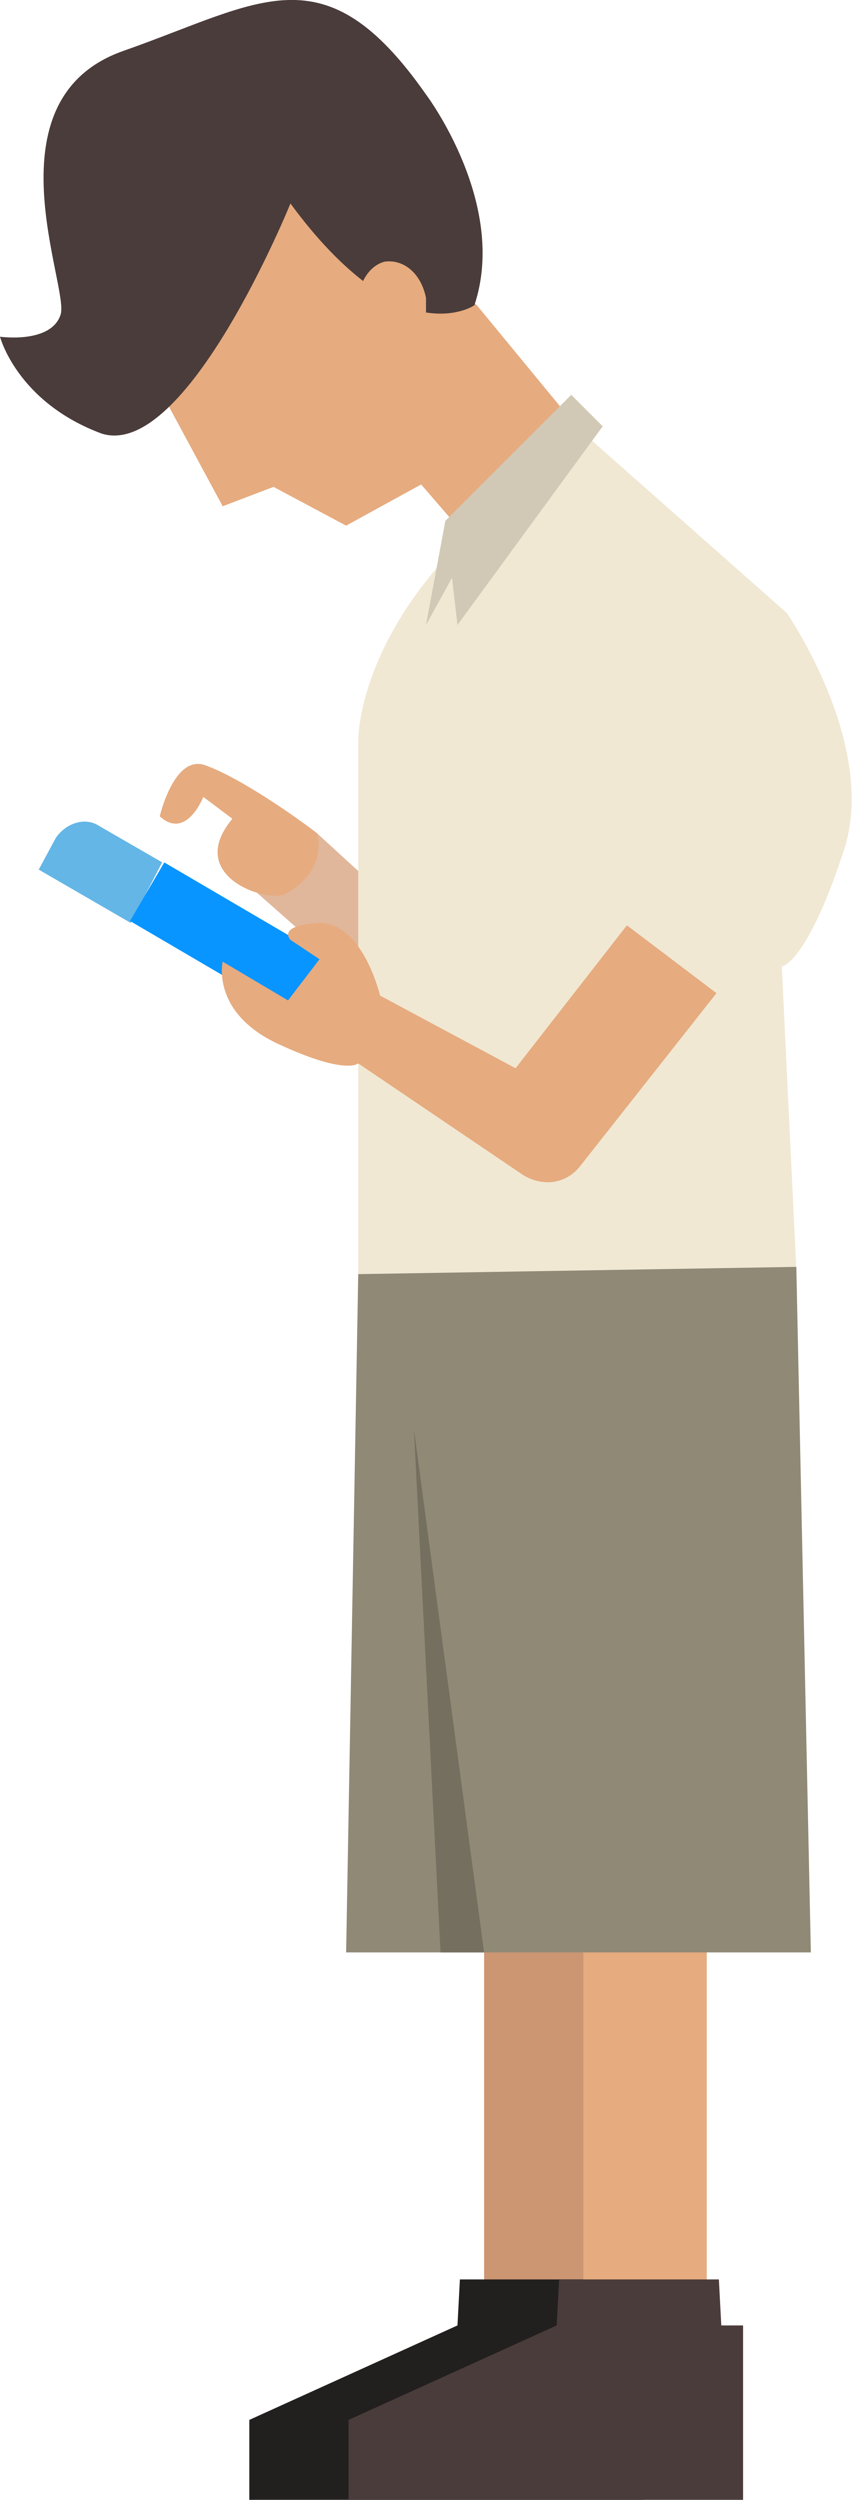 <svg xmlns="http://www.w3.org/2000/svg" viewBox="0 0 35.2 103.2"><path fill="#E1B79B" d="M13.1 34.4l2.4 2.2-.3 4.3-5.1-4.5"/><path fill="#E6AB7F" d="M5.8 14.6l3.4 6.3 2.1-.8 3 1.6 3.1-1.7 1.9 2.2 4.6-4.5-4.2-5.1-7.7-7"/><path fill="#4A3C3A" d="M17.6 3.9c-4.2-6-6.8-3.8-12.5-1.8S2.9 11.9 2.5 13c-.4 1.2-2.5.9-2.5.9s.7 2.7 4.2 4C7.7 19 12 8.4 12 8.4c1.1 1.5 2.1 2.5 3 3.2.2-.4.5-.7.9-.8.8-.1 1.5.5 1.7 1.5v.6c1.3.2 2-.3 2-.3 1.4-4.2-2-8.7-2-8.7z"/><path fill="#F0E8D3" d="M23.9 17.7l8.6 7.6s3.9 5.6 2.3 10c-1.5 4.5-2.5 4.6-2.5 4.6l.6 12.5-18.1.3V30.6s-.1-4 4.5-8.5l4.6-4.4z"/><path fill="#D1C9B5" d="M23.6 16.3l-5.2 5.2.5 4.3 6-8.2"/><path fill="#D1C9B5" d="M19.2 22.9l-1.6 2.9.8-4.3"/><path fill="#64B6E6" d="M5.4 38.1l-3.8-2.2.7-1.3c.4-.6 1.2-.9 1.8-.5l2.6 1.5-1.3 2.5z"/><path fill="#0995FF" d="M6.787 35.603l8.456 4.953-1.415 2.417L5.37 38.02z"/><path fill="#E6AB7F" d="M25.9 38.2l-4.6 5.9-5.6-3s-.7-3-2.5-3c-1.8.1-1.2.7-1.2.7l1.2.8-1.3 1.7-2.7-1.6s-.5 2.1 2.3 3.4 3.3.8 3.3.8l6.8 4.6c.8.5 1.8.4 2.4-.4l5.6-7.1-3.7-2.8z"/><path fill="#CC9672" d="M20 79.2h5.1v15.7H20z"/><path fill="#E6AB7F" d="M8.5 31.6c-1.3-.5-1.9 2.1-1.9 2.1 1.1 1 1.8-.8 1.8-.8l1.2.9c-2 2.4 1.5 3.5 2.2 3.1 1.8-1 1.3-2.5 1.3-2.5-.9-.7-3.2-2.3-4.6-2.8z"/><path fill="#221F1F" d="M19 94.1l-.1 1.9-8.6 3.9v3.3h16.3V96h-.9l-.1-1.9"/><path fill="#E6AB7F" d="M24.1 79.2h5.1v15.7h-5.1z"/><path fill="#4A3C3A" d="M23.1 94.1L23 96l-8.6 3.9v3.3h16.3V96h-.9l-.1-1.9"/><path fill="#908976" d="M14.8 52.6l-.5 28h19.2l-.6-28.3"/><path fill="#756F60" d="M20 80.6L17.1 59l1.1 21.6"/></svg>